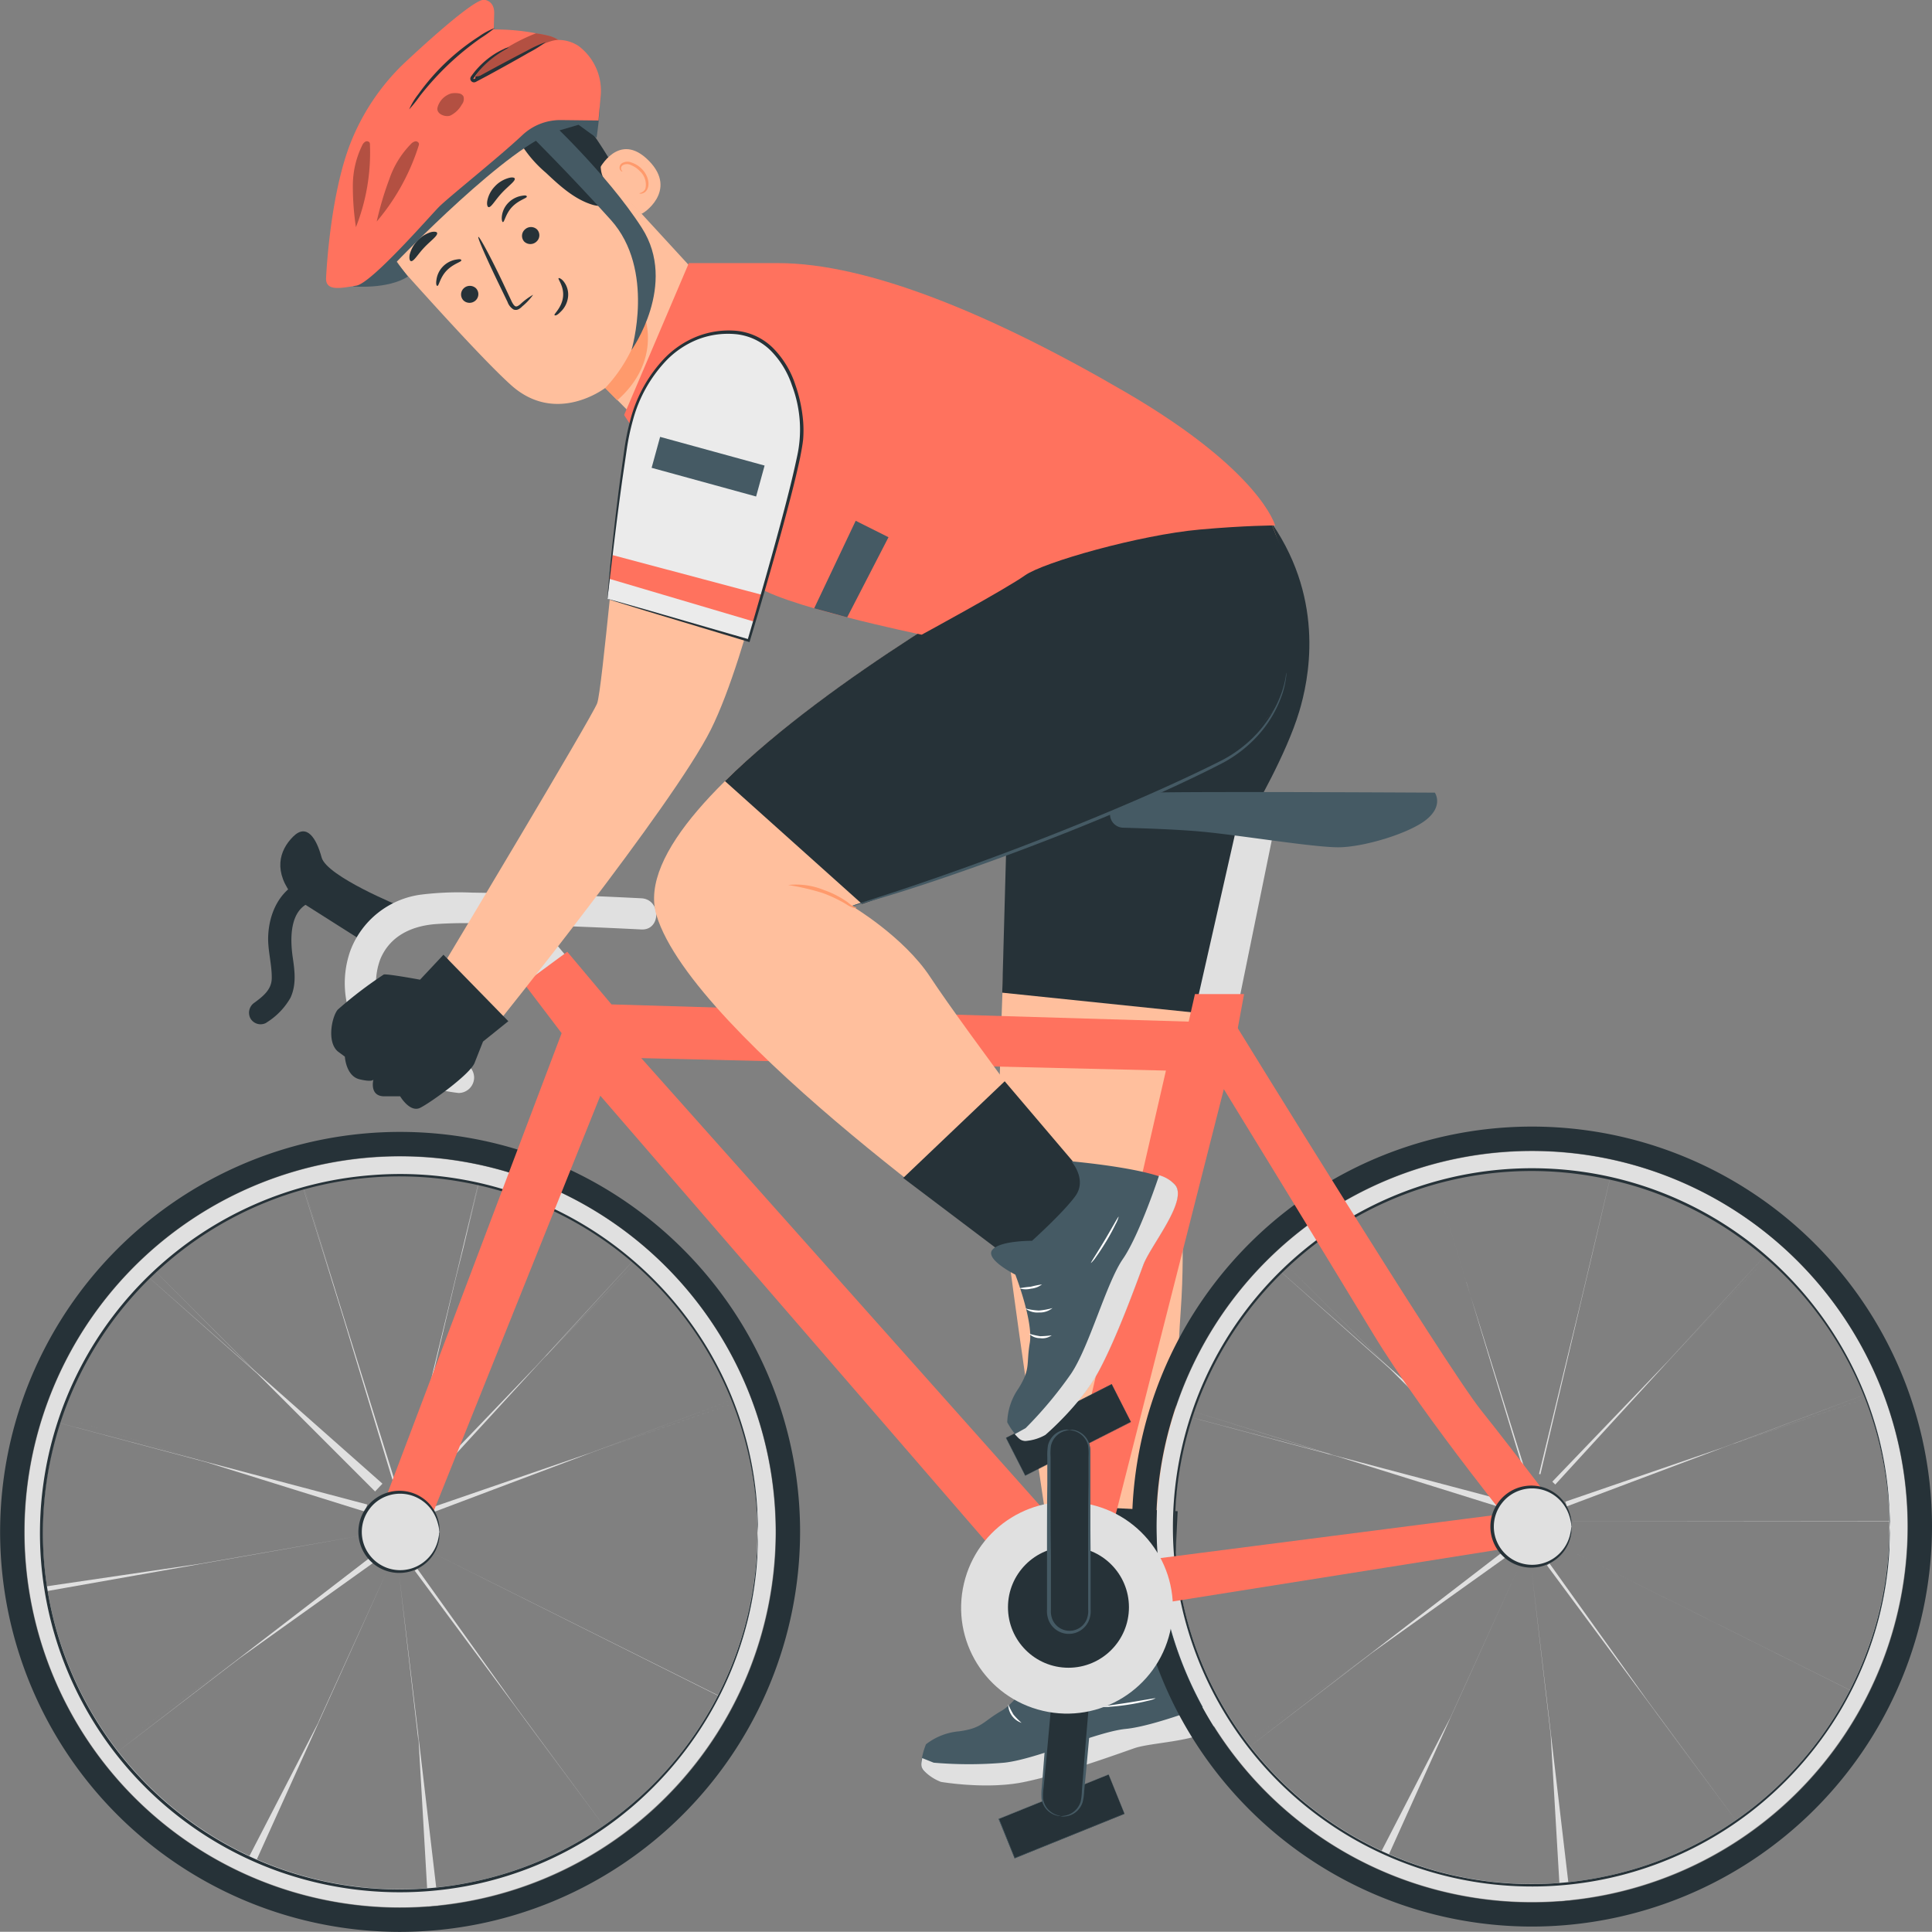 <svg xmlns="http://www.w3.org/2000/svg" viewBox="0 0 319.71 319.68"><rect x="0" y="0" width="319.71" height="319.68" fill="#808080" stroke="none"/><title>bycicle</title><g id="Character_1" data-name="Character 1"><path d="M403,249.25s-2.27,52.63-2,62.16,10.52,76.44,10.52,76.44l17.56.33s1.25-40.62,2.09-52.27-.22-22.23,0-26.09,8.73-42.45,10.38-49.24,2.1-9.07,3.92-12.7,5.58-14.13,5.9-18c1.2-14.76-5-23.93-5-23.93l-34.45,25.11Z" transform="translate(-235.78 -119.03)" style="fill:#ffbf9d"/><polygon points="175.28 270.83 172.68 248.98 194.88 250.08 193.84 271.07 187.1 278.03 177.19 276.21 175.28 270.83" style="fill:#263238"/><path d="M391.5,413.83s7.46,1.29,13.62.06,15.08-4.48,18.37-5.63,13.25-1.09,13.55-4.61-7.43-15.47-7.43-15.47-1.16,3.93-4.6,4.19-10.27-.77-10.27-.77-3.39-4.14-5.38-4.09-.69,5.56-.69,5.56-4,7.25-7.16,9.07-3.13,2.85-7,3.39a10.38,10.38,0,0,0-5.5,2.15s-1.4,3.35-.37,4.37A10.44,10.44,0,0,0,391.5,413.83Z" transform="translate(-235.78 -119.03)" style="fill:#455a64"/><path d="M388.62,412a7.85,7.85,0,0,0,2.87,1.9s7.46,1.29,13.62.05,15.09-4.47,18.38-5.62,13.25-1.1,13.55-4.62a5.86,5.86,0,0,0-.49-2.88s-9.64,3.83-14.46,4.3-14.67,5-20.11,5.59a67.67,67.67,0,0,1-11.7,0l-1.89-.76C388.27,410.73,388.06,411.31,388.62,412Z" transform="translate(-235.78 -119.03)" style="fill:#e0e0e0"/><path d="M402.62,401.06a14.46,14.46,0,0,0,.87,1.7,12.81,12.81,0,0,0,1.34,1.37,3.24,3.24,0,0,1-2.21-3.07Z" transform="translate(-235.78 -119.03)" style="fill:#fff"/><path d="M405.43,397.92a11.47,11.47,0,0,0,1.19,2,10.92,10.92,0,0,0,1.76,1.46,3.28,3.28,0,0,1-2-1.25A3.32,3.32,0,0,1,405.43,397.92Z" transform="translate(-235.78 -119.03)" style="fill:#fff"/><path d="M407.36,395a19.09,19.09,0,0,1,1.41,1.29c.79.68,1.53,1.11,1.49,1.19a4.95,4.95,0,0,1-2.9-2.48Z" transform="translate(-235.78 -119.03)" style="fill:#fff"/><path d="M427,400.07a5.15,5.15,0,0,1-1.26.4c-.79.2-1.89.44-3.11.63s-2.34.31-3.16.36a4.81,4.81,0,0,1-1.31,0c0-.09,2-.3,4.42-.69S427,400,427,400.07Z" transform="translate(-235.78 -119.03)" style="fill:#fff"/><path d="M402.39,255.72l-.76,27.58,34.67,3.59,6.88-33.68s5.48-9.34,7.6-16.44c1.5-5,4.41-18.06-4.49-31.08Z" transform="translate(-235.78 -119.03)" style="fill:#263238"/><path d="M302,269s-12.15-4.94-13-8.08-2.43-5.73-4.72-3.44-3.38,5.81.19,10.1l12.05,7.64,5.49-4.5Z" transform="translate(-235.78 -119.03)" style="fill:#263238"/><path d="M279.84,288.27a11.58,11.58,0,0,0,4-4.11c1-2.15.72-4.38.39-6.65-.44-3-.61-7.91,3-9.18a2,2,0,0,0,1.35-2.38,2,2,0,0,0-2.38-1.35c-4.12,1.46-6,5.58-6.05,9.74,0,2.2.62,4.34.6,6.52,0,1.9-1.39,3-2.83,4.07a2,2,0,0,0-.69,2.64,1.94,1.94,0,0,0,2.64.7Z" transform="translate(-235.78 -119.03)" style="fill:#263238"/><path d="M306.63,434.45,305,406.15l3.31,28.16Zm-29.48-5.23-1.34-.64,13.05-25.29Zm59.65-5.82-14.39-20.15-18-24.3.43-.31,17.66,24.73h0Zm.35-.25L322.5,403.37l-1.58-2.21Zm-83.52-13,20.7-15.92L253.08,409.4l21.27-15.19,22.88-17.6.61.83-22.4,16ZM305,407l-3.16-27.31L305,406.15Zm-16.6-2.86,11.37-25-10.93,24.19Zm67.86-3.68-49.2-24.6,49.22,24.55ZM241.84,382.63l-.14-.83,27.21-4L296,373.07l-25.36,4.47,25.48-3.74-25.48,3.74ZM363,371.71H308l55,0Zm-66.82-2.53L269.94,361l-26.55-7.08,25.49,6.75-25.17-7.86,25.19,7.87L296.56,368Zm11.55,0-.28-.77,26-8.95,25.73-9.6-24.09,9,24.33-8.36-24.36,8.38Zm-9.88-3.34-19.45-19.45-20.56-18.25,20,17.68L259,326.92l18.87,18.88,21.2,18.75Zm7.95-.28-.5-.46,19.12-19.91L343,325l-17.12,18.68,17.55-18.28-17.55,18.29,17.55-18.29L325.8,343.74Zm18.62-20.37-.08.07Zm-21.08,18.71-.23-.06,6.77-27.94L316,310.33l-4.59,19.52,4.73-19.49L311.33,330l4.76-19.62-4.92,20.32Zm6.54-28-.29,1.22Zm-9.16,28-8.2-27.07-7.92-25.51L291.09,332l-6.3-20.79L291.11,332l-6.31-20.85,6.46,21.34L301,363.75Zm-8.2-27.06.23.74Z" transform="translate(-235.78 -119.03)" style="fill:#e0e0e0"/><path d="M302,434.66a62.13,62.13,0,1,1,62.12-62.13A62.2,62.2,0,0,1,302,434.66Zm0-121.25a59.13,59.13,0,1,0,59.12,59.12A59.19,59.19,0,0,0,302,313.41Z" transform="translate(-235.78 -119.03)" style="fill:#e0e0e0"/><path d="M302,438.72a66.19,66.19,0,1,1,66.18-66.19A66.26,66.26,0,0,1,302,438.72Zm0-128.37a62.19,62.19,0,1,0,62.18,62.18A62.25,62.25,0,0,0,302,310.35Z" transform="translate(-235.78 -119.03)" style="fill:#263238"/><path d="M361.18,372.73s0-.33-.05-1,0-1.58-.14-2.81a59.19,59.19,0,0,0-23.28-43.19,59,59,0,0,0-24.85-11,59,59,0,1,0,0,115.94,59,59,0,0,0,24.85-11A59.09,59.09,0,0,0,361,376.5c.12-1.23.1-2.18.14-2.81s.05-1,.05-1,0,1.3-.08,3.78a57.69,57.69,0,0,1-1.61,10.72,59.09,59.09,0,0,1-6.5,15.84A59.88,59.88,0,0,1,337.94,420a59.08,59.08,0,0,1-25,11.15,60.06,60.06,0,0,1-31.25-2.5,59.42,59.42,0,0,1,15.92-115.18,58.87,58.87,0,0,1,15.33.86,59.23,59.23,0,0,1,25,11.15A59.9,59.9,0,0,1,353,342.39a59.09,59.09,0,0,1,6.5,15.84A57.57,57.57,0,0,1,361.1,369C361.22,371.43,361.18,372.73,361.18,372.73Z" transform="translate(-235.78 -119.03)" style="fill:#263238"/><polygon points="196.42 173.15 204.46 137.65 210.74 137.65 203.09 175.11 196.42 173.15" style="fill:#e0e0e0"/><rect x="320.65" y="266.37" width="7.15" height="20.33" transform="translate(-337.68 154.39) rotate(-40.04)" style="fill:#e0e0e0"/><path d="M494,433.58l-1.66-28.31,3.31,28.16Zm-29.48-5.24-1.34-.64,12.61-24.44,11.36-25L476.2,402.41l12.17-23.59L476.2,402.41Zm59.65-5.82-14.39-20.15-18-24.3.42-.31,17.66,24.73h0Zm.34-.25-14.64-19.78-1.58-2.2Zm-83.51-13,20.7-15.92-21.25,15.18,21.27-15.2,22.87-17.59.61.82-22.4,16Zm51.39-3.14-3.17-27.32,3.12,26.46Zm51.25-6.55L494.42,375l49.21,24.56ZM429.18,381.75l-.1-.58,27.17-4.25,27.09-4.73-24.64,4.35,24.72-3.86-24.72,3.86Zm121.18-10.92h-55l55-.05Zm-66.82-2.53-26.26-8.2L430.72,353l25.5,6.75L431,351.9l25.19,7.87,27.66,7.32Zm11.54,0-.27-.77,26.05-8.95L546.58,349l-24.08,9,24.32-8.36L522.46,358Zm-9.88-3.34-19.45-19.45L445.2,327.23l20,17.68L446.31,326l18.88,18.88,21.2,18.75Zm7.95-.27-.49-.47,19.11-19.91,18.55-20.17L513.19,342.8l17.56-18.29L513.19,342.8l17.56-18.29-17.61,18.35Zm18.62-20.38-.07.07ZM490.69,363l-.23-.06L497.24,335l6.05-25.53L498.7,329l4.72-19.49-4.75,19.61,4.75-19.61-4.92,20.31Zm6.55-28-.3,1.23Zm-9.16,28-9.65-31.85,0,.06-6.32-20.84,6.47,21.33,9.76,31.22Zm-8.2-27.06L472,310.37Z" transform="translate(-235.78 -119.03)" style="fill:#e0e0e0"/><path d="M489.3,433.78a62.13,62.13,0,1,1,62.13-62.12A62.19,62.19,0,0,1,489.3,433.78Zm0-121.25a59.13,59.13,0,1,0,59.13,59.13A59.19,59.19,0,0,0,489.3,312.53Z" transform="translate(-235.78 -119.03)" style="fill:#e0e0e0"/><path d="M489.3,437.84a66.19,66.19,0,1,1,66.19-66.18A66.26,66.26,0,0,1,489.3,437.84Zm0-128.37a62.19,62.19,0,1,0,62.19,62.19A62.25,62.25,0,0,0,489.3,309.47Z" transform="translate(-235.78 -119.03)" style="fill:#263238"/><path d="M548.52,371.85s0-.32-.06-1,0-1.58-.13-2.81a60.74,60.74,0,0,0-1.7-10.68,59.25,59.25,0,0,0-21.58-32.51,58.13,58.13,0,0,0-11.28-6.73,57.46,57.46,0,0,0-13.58-4.28,59,59,0,1,0,0,115.94,59,59,0,0,0,24.85-11,59.25,59.25,0,0,0,21.58-32.51,60.6,60.6,0,0,0,1.7-10.68c.11-1.23.09-2.17.13-2.81s.06-1,.06-1,0,1.3-.08,3.78a58.44,58.44,0,0,1-1.61,10.72,59.09,59.09,0,0,1-6.5,15.84,60,60,0,0,1-15.05,16.92,59.23,59.23,0,0,1-25,11.15,59.43,59.43,0,1,1,0-116.82,59.2,59.2,0,0,1,25,11.15,59.83,59.83,0,0,1,15,16.92,59.16,59.16,0,0,1,6.51,15.84,58.56,58.56,0,0,1,1.61,10.72C548.56,370.55,548.52,371.85,548.52,371.85Z" transform="translate(-235.78 -119.03)" style="fill:#263238"/><path d="M297.54,372.39,328.72,290l-6.23-8.2,7.16-5.27,7.32,8.71,97.52,2.91,5.94.74s34.38,55.9,40.43,63.5c6.48,8.12,14,18.21,14,18.21l-6.26,4.1s-17.09-20.89-25.62-35-24.68-40.44-24.68-40.44l-22.14,87.09L408.34,385l20.38-88.81-86.82-2.06,69.62,78.14L408.34,385l-73.22-84.65-29.78,74.25Z" transform="translate(-235.78 -119.03)" style="fill:#ff725e"/><polygon points="179.45 259.45 252.28 250.08 253.52 255.56 179.45 267.33 179.45 259.45" style="fill:#ff725e"/><path d="M421.61,256a2.23,2.23,0,0,1-1.27-4,9.66,9.66,0,0,1,5.67-1.8c7.19-.23,47.21,0,47.21,0s1.46,2.09-1.34,4.41-10.49,4.63-14.64,4.63-15.86-1.93-22.21-2.55C431.13,256.3,425.42,256.11,421.61,256Z" transform="translate(-235.78 -119.03)" style="fill:#455a64"/><path d="M308.5,372.53a6.57,6.57,0,1,1-6.57-6.56A6.57,6.57,0,0,1,308.5,372.53Z" transform="translate(-235.78 -119.03)" style="fill:#e0e0e0"/><path d="M308.5,372.53c-.06,0,0-.58-.31-1.57a6.51,6.51,0,0,0-2.4-3.49,6.38,6.38,0,0,0-6-.87,6.21,6.21,0,0,0-2.92,2.21,6.3,6.3,0,0,0,0,7.45,6.35,6.35,0,0,0,8.93,1.34,6.55,6.55,0,0,0,2.4-3.49c.27-1,.25-1.58.31-1.58a1.18,1.18,0,0,1,0,.42,4.77,4.77,0,0,1-.14,1.21A6.48,6.48,0,0,1,306,377.9a6.76,6.76,0,0,1-9.59-1.33,6.81,6.81,0,0,1,3.18-10.44,6.74,6.74,0,0,1,6.41,1,6.48,6.48,0,0,1,2.37,3.74,4.77,4.77,0,0,1,.14,1.21Q308.53,372.53,308.5,372.53Z" transform="translate(-235.78 -119.03)" style="fill:#263238"/><path d="M311.67,294.75a16.54,16.54,0,0,1-11.1-5.86,11.31,11.31,0,0,1-1.85-11.15c1.63-3.9,5.28-5.52,9.29-5.8,5.14-.35,10.4,0,15.54.16q9.18.27,18.35.74c3.31.17,3.3-5,0-5.16q-9.43-.48-18.86-.75-4.59-.12-9.18-.19a50.88,50.88,0,0,0-8.46.34,14.52,14.52,0,0,0-11.65,9.29,16.13,16.13,0,0,0,2.15,14.82c3.7,5.24,9.51,8,15.77,8.71a2.58,2.58,0,0,0,2.57-2.57,2.63,2.63,0,0,0-2.57-2.58Z" transform="translate(-235.78 -119.03)" style="fill:#e0e0e0"/><polygon points="196.42 170.33 197.74 164.5 205.87 164.5 204.64 171.18 197.13 172.86 196.42 170.33" style="fill:#ff725e"/><path d="M352.4,184s-11.71,1.33-13.07,10.41-3.91,38.8-4.73,41-24.81,42.2-24.81,42.2l7.85,11.33s29.5-36.62,35.77-49.17,12.55-42,13.36-47.29S361,181.68,352.4,184Z" transform="translate(-235.78 -119.03)" style="fill:#ffbf9d"/><path d="M305.29,281.15s-5.42-1-6-.86a68.24,68.24,0,0,0-7.6,5.8c-.95,1.05-1.9,5.33,0,6.94l1.16.86s.17,3.22,2.45,3.75,2.28,0,2.28,0-.76,2.81,1.81,2.81H302s1.61,2.75,3.32,1.9,8.25-5.54,9-7.44,1.39-3.52,1.39-3.52l4.19-3.37-10.74-11Z" transform="translate(-235.78 -119.03)" style="fill:#263238"/><circle cx="253.49" cy="252.62" r="6.57" style="fill:#e0e0e0"/><path d="M495.84,371.66c-.06,0,0-.59-.31-1.58a6.57,6.57,0,0,0-2.4-3.49,6.39,6.39,0,0,0-6-.87,6.29,6.29,0,0,0-2.93,2.21,6.3,6.3,0,0,0,0,7.45,6.29,6.29,0,0,0,2.93,2.21,6.39,6.39,0,0,0,6-.87,6.51,6.51,0,0,0,2.4-3.49c.27-1,.25-1.58.31-1.57a2.24,2.24,0,0,1,0,.42,5.21,5.21,0,0,1-.14,1.2,6.5,6.5,0,0,1-2.37,3.74,6.76,6.76,0,0,1-9.59-1.33,6.79,6.79,0,0,1,0-8.07,6.76,6.76,0,0,1,9.59-1.33,6.5,6.5,0,0,1,2.37,3.74,5.21,5.21,0,0,1,.14,1.2A2.43,2.43,0,0,1,495.84,371.66Z" transform="translate(-235.78 -119.03)" style="fill:#263238"/><rect x="401.67" y="416.08" width="19.62" height="7.02" transform="translate(-363.06 65.79) rotate(-22.01)" style="fill:#263238"/><path d="M403.69,426.55v0L401,420h0l18.21-7.36v0l2.64,6.53h0ZM401.11,420l2.61,6.46,18.14-7.34-2.62-6.46Z" transform="translate(-235.78 -119.03)" style="fill:#455a64"/><path d="M411.25,419.57h0A3.34,3.34,0,0,1,408.2,416l2.3-26.73a3.34,3.34,0,0,1,3.62-3h0a3.34,3.34,0,0,1,3.05,3.62l-2.3,26.72A3.35,3.35,0,0,1,411.25,419.57Z" transform="translate(-235.78 -119.03)" style="fill:#263238"/><path d="M411.25,419.57s.26,0,.74-.08a3.29,3.29,0,0,0,1.85-1,3.48,3.48,0,0,0,.76-1.29,9,9,0,0,0,.21-1.83c.11-1.35.23-2.87.36-4.54.27-3.39.6-7.39,1-11.83q.28-3.34.58-7c.06-.61.11-1.22.16-1.84a3.58,3.58,0,0,0-.14-1.73,3.07,3.07,0,0,0-5.57-.48,3.64,3.64,0,0,0-.43,1.68c-.05.62-.11,1.23-.16,1.83-.21,2.42-.42,4.76-.62,7-.4,4.43-.77,8.43-1.07,11.82-.16,1.67-.31,3.19-.44,4.53a10,10,0,0,0-.09,1.84,3.34,3.34,0,0,0,.52,1.41,3.44,3.44,0,0,0,1.65,1.28c.46.16.73.17.73.2a2.31,2.31,0,0,1-.76-.1,3.38,3.38,0,0,1-1.79-1.26,3.57,3.57,0,0,1-.61-1.5,9.3,9.3,0,0,1,.05-1.89c.11-1.35.23-2.87.36-4.55.27-3.38.6-7.39,1-11.83.19-2.22.38-4.56.59-7l.15-1.83a4.12,4.12,0,0,1,.5-1.9,3.61,3.61,0,0,1,6.54.56,4.27,4.27,0,0,1,.16,2c0,.62-.11,1.23-.16,1.83-.22,2.42-.42,4.75-.62,7-.4,4.44-.77,8.44-1.08,11.82-.15,1.67-.3,3.19-.43,4.54a9.06,9.06,0,0,1-.27,1.87,3.41,3.41,0,0,1-.85,1.37,3.32,3.32,0,0,1-2,.94A2.08,2.08,0,0,1,411.25,419.57Z" transform="translate(-235.78 -119.03)" style="fill:#455a64"/><circle cx="412.36" cy="385.1" r="17.52" transform="translate(-292.41 579.74) rotate(-76.82)" style="fill:#e0e0e0"/><rect x="402.79" y="352.15" width="19.62" height="7.02" transform="translate(705.77 366.74) rotate(153.06)" style="fill:#263238"/><path d="M405.43,363.26v0L402.23,357h0l17.51-8.9v0l3.19,6.28h0ZM402.3,357l3.15,6.21,17.44-8.86-3.15-6.21Z" transform="translate(-235.78 -119.03)" style="fill:#455a64"/><circle cx="176.81" cy="265.97" r="10.01" style="fill:#263238"/><path d="M412.83,355.66h0a3.34,3.34,0,0,1,3.35,3.34v26.83a3.35,3.35,0,0,1-3.35,3.34h0a3.35,3.35,0,0,1-3.35-3.34V359A3.34,3.34,0,0,1,412.83,355.66Z" transform="translate(-235.78 -119.03)" style="fill:#263238"/><path d="M412.83,355.66s-.26,0-.74.14a3.3,3.3,0,0,0-1.75,1.13,3.26,3.26,0,0,0-.65,1.36,9.75,9.75,0,0,0-.06,1.83c0,1.35,0,2.88,0,4.56,0,3.4,0,7.41.06,11.87,0,2.23,0,4.58,0,7v1.83a3.63,3.63,0,0,0,.28,1.72,3.08,3.08,0,0,0,5.6,0,3.61,3.61,0,0,0,.28-1.71v-1.84c0-2.43,0-4.78,0-7,0-4.46,0-8.47.06-11.87,0-1.68,0-3.21,0-4.56a9.75,9.75,0,0,0-.06-1.83,3.26,3.26,0,0,0-.65-1.36,3.3,3.3,0,0,0-1.75-1.13c-.48-.12-.74-.12-.74-.14a2.11,2.11,0,0,1,.76,0,3.35,3.35,0,0,1,1.89,1.1,3.57,3.57,0,0,1,.74,1.44,9.66,9.66,0,0,1,.11,1.89c0,1.35,0,2.88,0,4.56,0,3.4,0,7.41.05,11.87,0,2.23,0,4.58,0,7v1.84a4.13,4.13,0,0,1-.33,1.93,3.6,3.6,0,0,1-6.56,0,4.15,4.15,0,0,1-.33-1.94v-1.83c0-2.43,0-4.78,0-7,0-4.46,0-8.47.05-11.87,0-1.68,0-3.21,0-4.56a9.66,9.66,0,0,1,.11-1.89,3.47,3.47,0,0,1,.74-1.43,3.32,3.32,0,0,1,1.89-1.11A2.09,2.09,0,0,1,412.83,355.66Z" transform="translate(-235.78 -119.03)" style="fill:#455a64"/><path d="M324.14,124.51s3.88.36,4.32,1.53c.31.84-16,7.73-16,7.73L312,130.4l4.66-4.27Z" transform="translate(-235.78 -119.03)" style="fill:#ff725e"/><g style="opacity:0.3"><path d="M324.14,124.51s3.88.36,4.32,1.53c.31.84-16,7.73-16,7.73L312,130.4l4.66-4.27Z" transform="translate(-235.78 -119.03)"/></g><path d="M340.81,153.45a73.88,73.88,0,0,0-6.17-11.2,25.84,25.84,0,0,0-9.43-8.48c-.58-.29-4.78-1.92-5.2-1.43s3.17,2.29,3.27,2.74a21.93,21.93,0,0,0,7,11,57.88,57.88,0,0,0,10.51,7.37" transform="translate(-235.78 -119.03)" style="fill:#263238"/><path d="M303.36,164.8a19.17,19.17,0,0,1,.36-26l.68-.71c7.81-7.33,18.4-4.8,25.51,3.21l24,26.11,2.88,19.62-11,6.19c-2.1-2.17-9.82-10-9.84-10s-8.23,6.36-15.77-.62C316.5,179.26,309.56,171.71,303.36,164.8Z" transform="translate(-235.78 -119.03)" style="fill:#ffbf9d"/><path d="M335.92,183.25a24.79,24.79,0,0,0,6.34-12.43s3.39,7.65-4.34,14.46Z" transform="translate(-235.78 -119.03)" style="fill:#ff9a6c"/><path d="M312.48,168.75a1.47,1.47,0,0,0,2,0,1.41,1.41,0,0,0,.08-2,1.47,1.47,0,0,0-2.05,0A1.41,1.41,0,0,0,312.48,168.75Z" transform="translate(-235.78 -119.03)" style="fill:#263238"/><path d="M308.16,166.34c.26,0,.43-1.38,1.52-2.52s2.46-1.44,2.44-1.7-.39-.22-1-.11a4,4,0,0,0-2.12,1.2,3.89,3.89,0,0,0-1,2.16C307.9,166,308,166.34,308.16,166.34Z" transform="translate(-235.78 -119.03)" style="fill:#263238"/><path d="M322.52,159a1.47,1.47,0,0,0,2.05,0,1.4,1.4,0,0,0,.08-2,1.46,1.46,0,0,0-2,0A1.41,1.41,0,0,0,322.52,159Z" transform="translate(-235.78 -119.03)" style="fill:#263238"/><path d="M319,155.78c.27,0,.44-1.37,1.53-2.51s2.46-1.44,2.43-1.7-.38-.22-1-.11a4.05,4.05,0,0,0-2.13,1.2,3.78,3.78,0,0,0-1,2.16C318.76,155.43,318.9,155.79,319,155.78Z" transform="translate(-235.78 -119.03)" style="fill:#263238"/><path d="M324,167.81a10.73,10.73,0,0,0-2.1,1.55c-.31.26-.63.48-.87.34s-.48-.55-.68-1l-1.41-3c-2-4.21-3.82-7.56-4-7.47s1.34,3.56,3.38,7.77l1.45,3a2.37,2.37,0,0,0,1,1.25,1,1,0,0,0,.88-.08,2.26,2.26,0,0,0,.54-.43A9.7,9.7,0,0,0,324,167.81Z" transform="translate(-235.78 -119.03)" style="fill:#263238"/><path d="M316.61,153.3c.43.13,1.08-1.13,2.21-2.34s2.32-2,2.13-2.41c-.09-.18-.56-.23-1.21,0a4.89,4.89,0,0,0-2.13,1.39,4.71,4.71,0,0,0-1.17,2.22C316.31,152.78,316.41,153.23,316.61,153.3Z" transform="translate(-235.78 -119.03)" style="fill:#263238"/><path d="M303.82,162.25c.49,0,1.12-1.17,2.19-2.29s2.17-1.87,2.11-2.35c0-.22-.44-.32-1.08-.15a5.31,5.31,0,0,0-3.47,3.73C303.46,161.84,303.59,162.23,303.82,162.25Z" transform="translate(-235.78 -119.03)" style="fill:#263238"/><path d="M334.86,147.18c.06-.18,3.34-6.56,8.28-1.56s-1.09,8.93-1.24,8.79S334.86,147.18,334.86,147.18Z" transform="translate(-235.78 -119.03)" style="fill:#ffbf9d"/><path d="M341.55,151s.15,0,.36-.11a1.21,1.21,0,0,0,.67-.63,3,3,0,0,0-.92-2.91,4,4,0,0,0-1.47-1,1.42,1.42,0,0,0-1.32,0,.62.62,0,0,0-.28.75c.07.2.2.27.19.31s-.19,0-.36-.23a.78.78,0,0,1-.11-.51.92.92,0,0,1,.35-.6,1.74,1.74,0,0,1,1.68-.12A4.09,4.09,0,0,1,342,147c1,1,1.38,2.49.86,3.41a1.3,1.3,0,0,1-.92.66C341.68,151.12,341.54,151,341.55,151Z" transform="translate(-235.78 -119.03)" style="fill:#ff9a6c"/><path d="M298.51,153.28c-1.26.34-1.38-4.68-.26-7.54,1.7-4.32,5.5-9.66,9.06-11.59,4.3-2.31,8.72-3.35,13.38-1.93a27.7,27.7,0,0,1,12.07,8A8.42,8.42,0,0,1,335,144c.38,1.79-.29,3.81,1.26,5.29a2.91,2.91,0,0,1,1,2c0,1.87-2,2.05-3.41,1.63-3-.9-5.44-3.14-7.73-5.3a20.36,20.36,0,0,1-4.34-5.11c-.57-1.08-1-2.25-1.58-3.3a4.21,4.21,0,0,0-2.8-2.17,5,5,0,0,0-.81,0,7.33,7.33,0,0,0-6.18,4.08c-1.87,3.76-5.26,10-7.46,10.24a10.77,10.77,0,0,1-4.48-.09Z" transform="translate(-235.78 -119.03)" style="fill:#263238"/><path d="M328.22,165.06c-.18.16.93,1.33.73,3.11s-1.56,2.85-1.41,3,.49,0,1-.53a4,4,0,0,0,1.24-2.46,3.5,3.5,0,0,0-.69-2.53C328.7,165.14,328.29,165,328.22,165.06Z" transform="translate(-235.78 -119.03)" style="fill:#263238"/><path d="M334.5,141.84c1-6.76.66-10.38-1.71-13.93l-38.58,38.52s5.77.51,9.07-1.64l-1.88-2.42s18.91-19.73,26.7-21.69l3.42-1Z" transform="translate(-235.78 -119.03)" style="fill:#455a64"/><path d="M326,138.3s10.21,9.43,16,18.45c6,9.36-1.72,20.21-1.72,20.21s4-13.28-3.42-21.54c-6.73-7.49-13.68-14.39-13.68-14.39Z" transform="translate(-235.78 -119.03)" style="fill:#455a64"/><path d="M315.92,119s1.69.09,1.64,2.26l-.07,2.65a35.69,35.69,0,0,1,7,.63s-7.15,2.6-10,7.08a.37.37,0,0,0,.5.51c3-1.83,10.84-6.56,13.16-6.49a6.06,6.06,0,0,1,3.37,1,9.26,9.26,0,0,1,3.65,8.41l-.35,3.92-6.22-.07a9.16,9.16,0,0,0-6.41,2.52c-4,3.75-12.05,10.14-13.75,11.83-1.43,1.43-11.15,12.64-13.7,13.05s-5.12,1-5-1.3.84-14,4-22.19a37.18,37.18,0,0,1,8.65-13.06s11.58-11,13.51-10.75" transform="translate(-235.78 -119.03)" style="fill:#ff725e"/><path d="M303.49,137.13a11.4,11.4,0,0,1,1.49-2.48,36.68,36.68,0,0,1,10.1-9.61,11.3,11.3,0,0,1,2.56-1.37,23.29,23.29,0,0,1-2.34,1.69,47.42,47.42,0,0,0-5.36,4.39,48.26,48.26,0,0,0-4.65,5.13A22.93,22.93,0,0,1,303.49,137.13Z" transform="translate(-235.78 -119.03)" style="fill:#263238"/><g style="opacity:0.3"><path d="M312.48,135a1,1,0,0,0-.76-.51,3.57,3.57,0,0,0-1.26,0,3.33,3.33,0,0,0-2.26,2.26c-.34,1.13,1.28,1.73,2.11,1.4a4.36,4.36,0,0,0,1.89-1.82A1.47,1.47,0,0,0,312.48,135Z" transform="translate(-235.78 -119.03)"/></g><g style="opacity:0.3"><path d="M304.45,142.43a1.46,1.46,0,0,0-.68.44,15.34,15.34,0,0,0-3.57,5.82,52.18,52.18,0,0,0-2.08,7,36.23,36.23,0,0,0,6.93-12.52.89.89,0,0,0,.06-.39A.57.57,0,0,0,304.45,142.43Z" transform="translate(-235.78 -119.03)"/></g><g style="opacity:0.3"><path d="M296.21,142.49a1.33,1.33,0,0,0-.51.63,15.11,15.11,0,0,0-1.53,6.65,44.93,44.93,0,0,0,.51,6.85A33.61,33.61,0,0,0,297,143a.75.75,0,0,0-.07-.39A.55.55,0,0,0,296.21,142.49Z" transform="translate(-235.78 -119.03)"/></g><path d="M326.09,126a20.1,20.1,0,0,1-2.76,1.72c-1.73,1-4.15,2.35-6.83,3.81l-2,1.06a.61.61,0,0,1-.81-.24.55.55,0,0,1-.06-.45.53.53,0,0,1,.09-.2l.08-.11c.2-.28.41-.56.63-.82a14,14,0,0,1,2.62-2.42,12.54,12.54,0,0,1,2.07-1.19,2.32,2.32,0,0,1,.84-.28c0,.09-1.12.56-2.69,1.78a15.1,15.1,0,0,0-2.46,2.43c-.2.25-.4.52-.59.8s-.09.13-.08.2a.08.08,0,0,0,.12,0l1.95-1.07c2.68-1.46,5.13-2.75,6.91-3.67A18.8,18.8,0,0,1,326.09,126Z" transform="translate(-235.78 -119.03)" style="fill:#263238"/><path d="M404.41,213.78s-66.08,36.58-60,56.69,60.05,57.59,60.05,57.59l12.27-10.47s-21.1-27.88-27-36.86c-4.41-6.72-13-11.79-13-11.79s37.28-12.8,51.88-20,20.13-11.65,21.23-22.12-1.65-15.55-3.3-20.23-13.77-13.5-13.77-13.5Z" transform="translate(-235.78 -119.03)" style="fill:#ffbf9d"/><path d="M446.56,206.62c-1.65-4.69-13.77-13.5-13.77-13.5l-28.38,20.66s-31.05,17.09-48.66,34.51l22.68,20.33s35.86-12,50.46-19.19,20.57-13.45,21.68-23.92S448.21,211.3,446.56,206.62Z" transform="translate(-235.78 -119.03)" style="fill:#263238"/><path d="M448.65,230.34s0,.07,0,.22a4.86,4.86,0,0,1-.06.64,14.94,14.94,0,0,1-.53,2.42,19.49,19.49,0,0,1-4.71,7.75,21.58,21.58,0,0,1-5,3.79c-2,1.05-4.17,2.11-6.46,3.19-4.59,2.17-9.7,4.41-15.11,6.63-10.83,4.45-20.81,8-28.1,10.41-3.64,1.2-6.61,2.1-8.67,2.7l-2.38.66a5.37,5.37,0,0,1-.84.19,5.35,5.35,0,0,1,.81-.29l2.35-.76c2-.66,5-1.61,8.61-2.86,7.25-2.48,17.2-6.1,28-10.55,5.4-2.22,10.51-4.44,15.1-6.58,2.29-1.07,4.46-2.11,6.46-3.13a21.51,21.51,0,0,0,5-3.67,19.82,19.82,0,0,0,4.78-7.54,16.61,16.61,0,0,0,.62-2.38C448.59,230.63,448.63,230.34,448.65,230.34Z" transform="translate(-235.78 -119.03)" style="fill:#455a64"/><polygon points="166.32 207.67 149.46 194.93 166.26 178.93 178.94 193.84 180.18 202.56 172.43 209.02 166.32 207.67" style="fill:#263238"/><path d="M408.73,356.45s5.77-4.91,8.77-10.43,6.22-14.45,7.45-17.71,7.64-10.88,5.13-13.36-17-3.74-17-3.74,2.65,3,.65,5.75-7.17,7.4-7.17,7.4-5.35-.05-6.58,1.51,3.82,4.09,3.82,4.09,3,7.74,2.39,11.31.18,4.23-1.86,7.51a10.3,10.3,0,0,0-1.87,5.61s1.67,3.22,3.12,3.08A10.43,10.43,0,0,0,408.73,356.45Z" transform="translate(-235.78 -119.03)" style="fill:#455a64"/><path d="M405.48,357.48a7.75,7.75,0,0,0,3.29-1s5.77-4.91,8.77-10.43,6.22-14.45,7.44-17.71,7.65-10.88,5.14-13.36a5.75,5.75,0,0,0-2.52-1.47s-3.24,9.85-6,13.85-5.54,14.48-8.58,19a67.22,67.22,0,0,1-7.52,9l-1.8,1C404.28,356.94,404.59,357.47,405.48,357.48Z" transform="translate(-235.78 -119.03)" style="fill:#e0e0e0"/><path d="M406.05,339.72a13,13,0,0,0,1.86.43,15,15,0,0,0,1.91-.15,2.64,2.64,0,0,1-1.93.47A2.58,2.58,0,0,1,406.05,339.72Z" transform="translate(-235.78 -119.03)" style="fill:#fff"/><path d="M405.44,335.55a10.72,10.72,0,0,0,2.26.35,12,12,0,0,0,2.25-.41,3.3,3.3,0,0,1-2.24.73A3.24,3.24,0,0,1,405.44,335.55Z" transform="translate(-235.78 -119.03)" style="fill:#fff"/><path d="M404.44,332.22a17.47,17.47,0,0,1,1.9-.26,17.67,17.67,0,0,1,1.87-.38,3.58,3.58,0,0,1-1.82.7A3.65,3.65,0,0,1,404.44,332.22Z" transform="translate(-235.78 -119.03)" style="fill:#fff"/><path d="M420.9,320.37a5,5,0,0,1-.5,1.22c-.35.73-.87,1.73-1.51,2.79s-1.26,2-1.74,2.66a5,5,0,0,1-.84,1c-.07-.06,1.05-1.72,2.31-3.84S420.81,320.33,420.9,320.37Z" transform="translate(-235.78 -119.03)" style="fill:#fff"/><path d="M366.2,265.48a12.29,12.29,0,0,1,6,.86,15.74,15.74,0,0,1,3.86,2,7.39,7.39,0,0,0,1,.73c.26.11.43.07.44.11s-.16.15-.5.09a4.8,4.8,0,0,1-1.19-.61,23.07,23.07,0,0,0-3.83-1.83A39.23,39.23,0,0,0,366.2,265.48Z" transform="translate(-235.78 -119.03)" style="fill:#ff9a6c"/><path d="M339.07,187.68c0,.51,17.48,24.33,21.23,27.86s28,8.52,28,8.52,14-7.6,17.07-9.8,19-6.71,28.95-7.6c7.56-.68,12.47-.68,12.47-.68s-2.36-9-24.65-22-42.81-21.41-57.6-21.41H349.77Z" transform="translate(-235.78 -119.03)" style="fill:#ff725e"/><path d="M336.3,218.15l23.41,6.91s8.36-27.85,8.75-33.44-2.19-17-11.17-17.56-16,7-17.78,18.16S336.3,218.15,336.3,218.15Z" transform="translate(-235.78 -119.03)" style="fill:#ebebeb"/><polygon points="100.86 95.79 124.86 102.89 126.15 98.45 101.34 91.85 100.86 95.79" style="fill:#ff725e"/><path d="M336.3,218.15s0-.12,0-.35.05-.6.08-1c.08-.93.21-2.26.36-4,.34-3.42.87-8.38,1.67-14.49.22-1.52.44-3.12.67-4.78a40.39,40.39,0,0,1,1.05-5.16,23.28,23.28,0,0,1,5.64-10.08,15.49,15.49,0,0,1,5.23-3.53,14.42,14.42,0,0,1,6.51-1,10,10,0,0,1,6.17,2.84,15.45,15.45,0,0,1,3.68,6,24.56,24.56,0,0,1,1.32,6.1,18.64,18.64,0,0,1,0,3.08c-.11,1-.31,2-.5,3-.83,3.89-1.83,7.6-2.79,11.16-1.94,7.11-3.84,13.57-5.52,19.15l-.06.2-.19-.06-17.12-5.16-4.64-1.43-1.2-.38a2,2,0,0,1-.39-.14l.44.11,1.25.34,4.7,1.33,17.07,4.93-.25.14c1.64-5.58,3.51-12.05,5.43-19.16.95-3.56,1.93-7.27,2.75-11.14a20.64,20.64,0,0,0-.83-11.88,14.81,14.81,0,0,0-3.54-5.77,9.52,9.52,0,0,0-5.84-2.7,13.84,13.84,0,0,0-6.28.91,14.93,14.93,0,0,0-5.07,3.4,22.93,22.93,0,0,0-5.56,9.85,39,39,0,0,0-1.07,5.1c-.24,1.66-.48,3.25-.7,4.77-.86,6.1-1.43,11.05-1.84,14.47-.2,1.68-.35,3-.46,3.93-.06.43-.1.77-.13,1A1.26,1.26,0,0,1,336.3,218.15Z" transform="translate(-235.78 -119.03)" style="fill:#263238"/><rect x="344" y="193.61" width="17.93" height="5.31" transform="translate(-171.24 -205.47) rotate(15.35)" style="fill:#455a64"/><polyline points="134.73 100.67 141.6 86.18 147.03 88.9 140.19 102.16" style="fill:#455a64"/></g></svg>